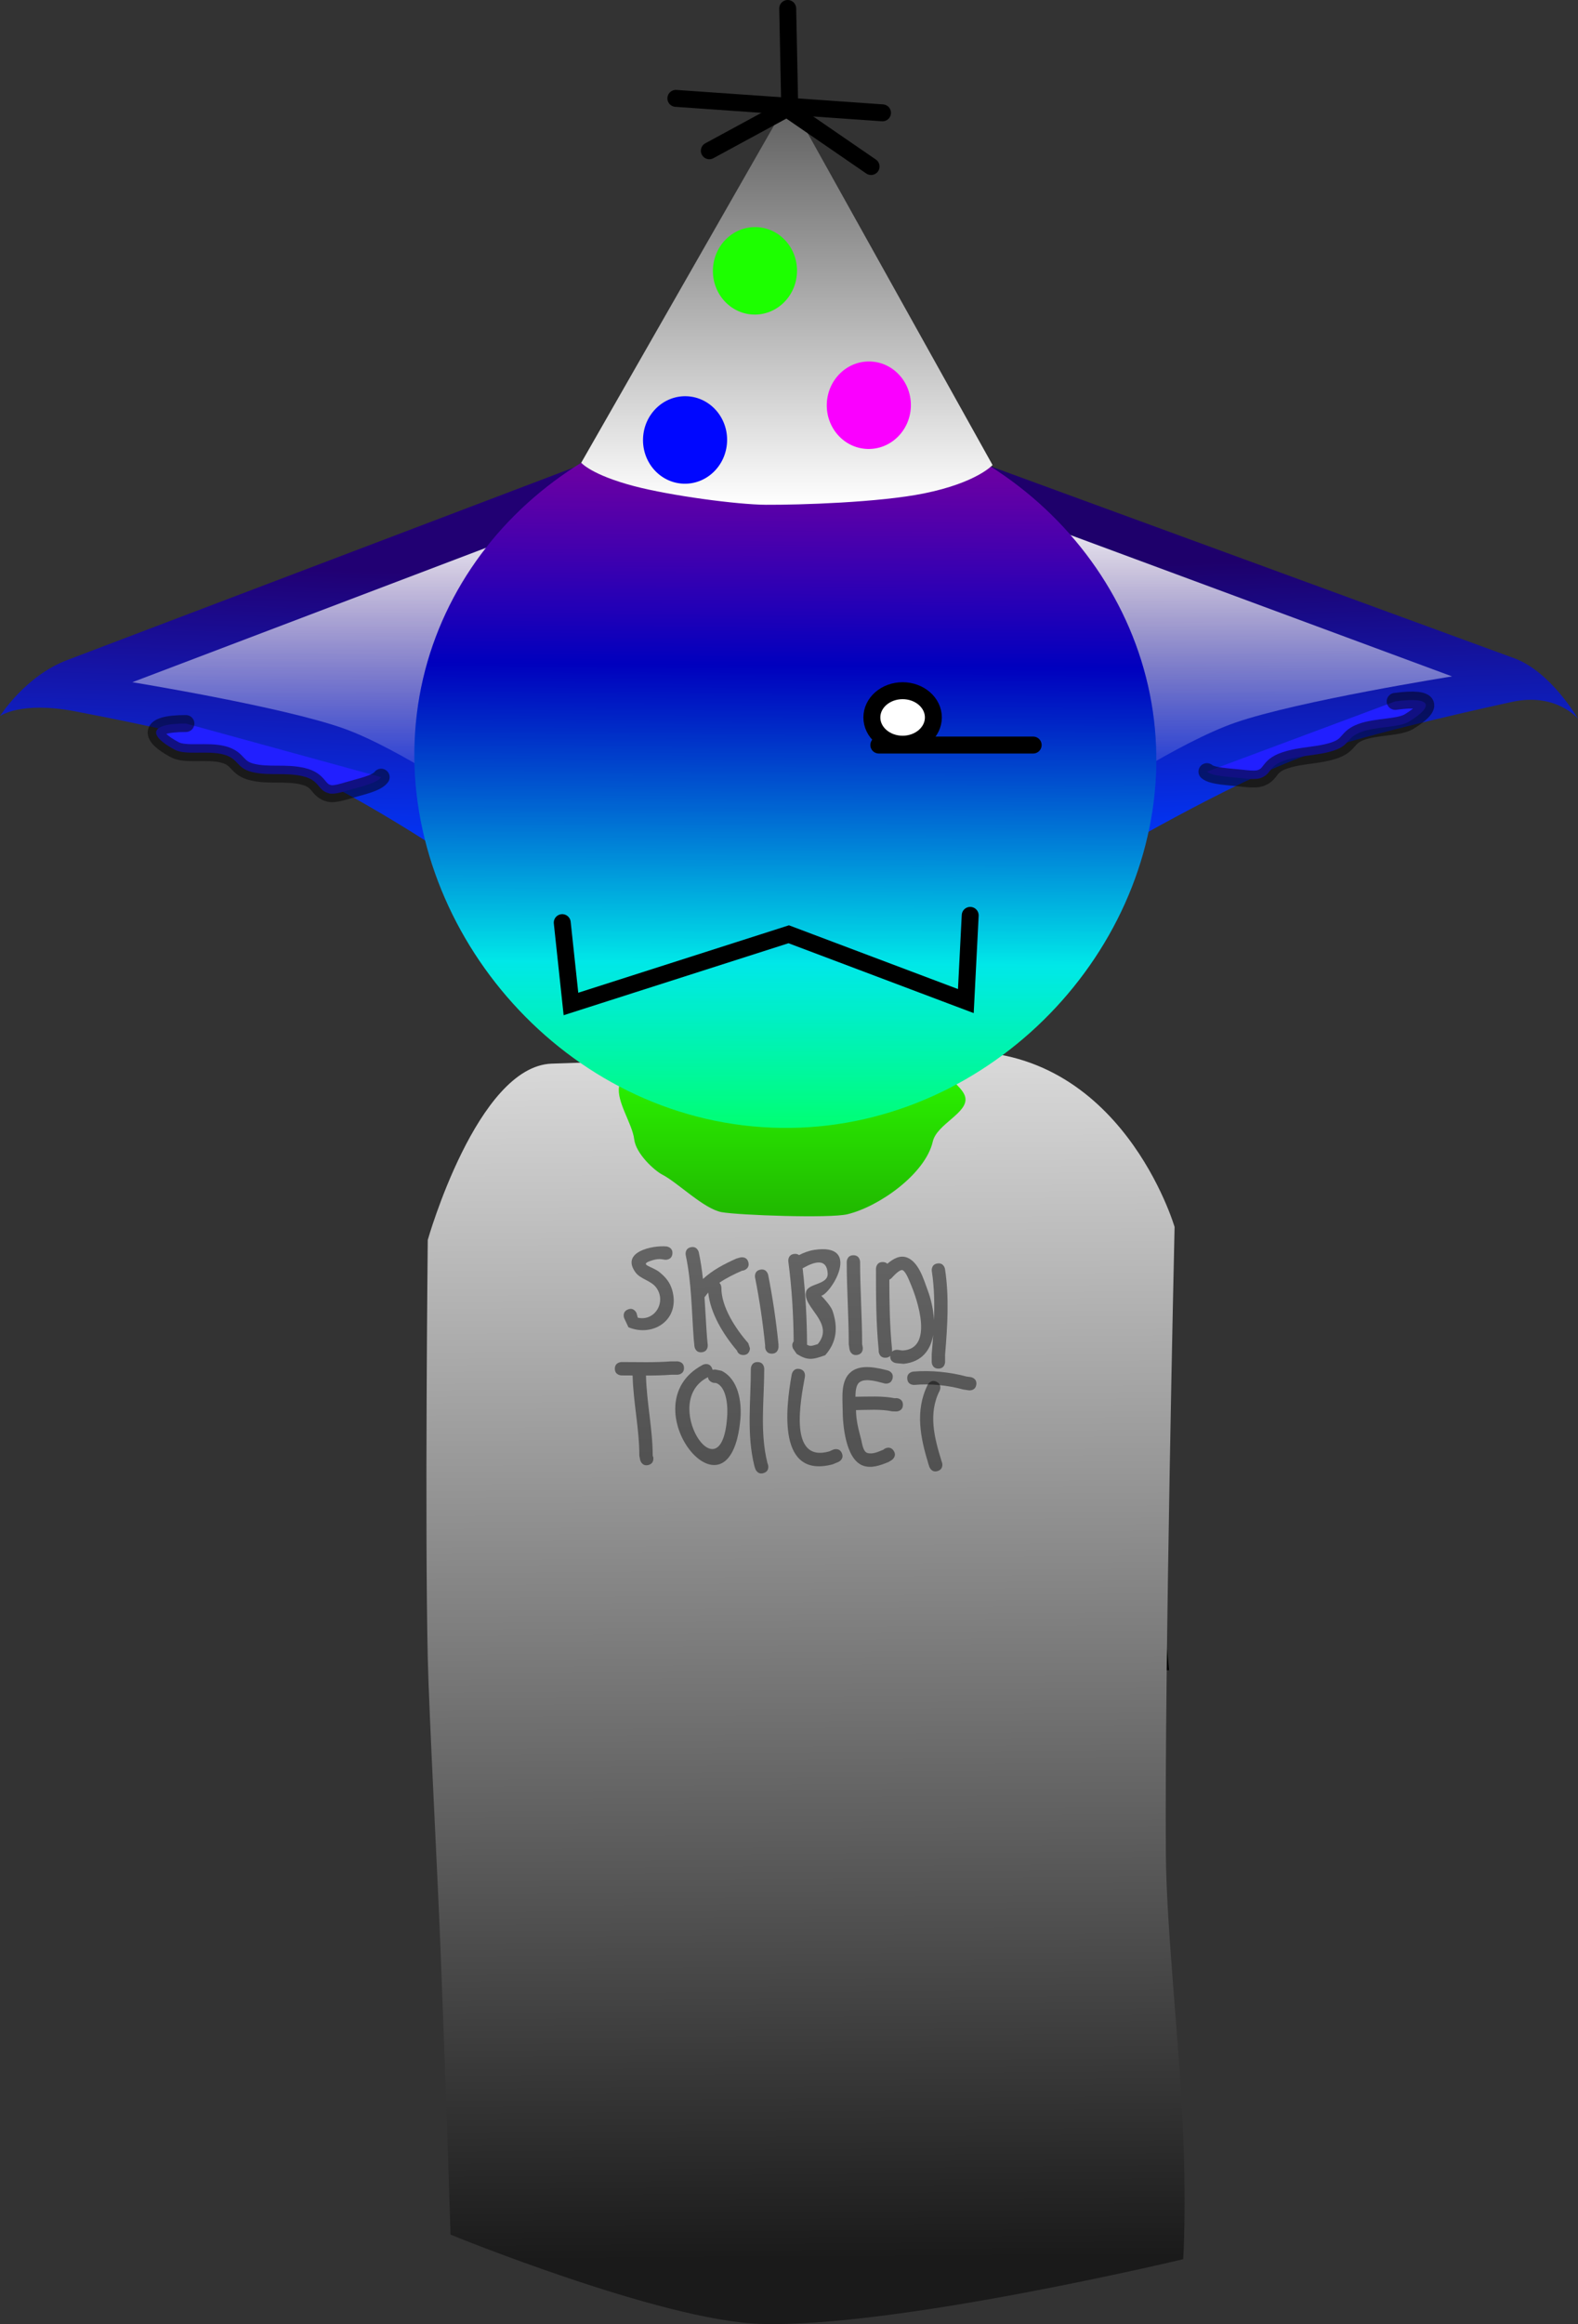 <svg version="1.1" xmlns="http://www.w3.org/2000/svg" xmlns:xlink="http://www.w3.org/1999/xlink" width="232.946" height="342.912" viewBox="0,0,232.946,342.912"><rect x="0" y="0" width="232.946" height="342.912" fill="#333333" stroke="none"/><defs><linearGradient x1="400.224" y1="91.221" x2="401.661" y2="134.338" gradientUnits="userSpaceOnUse" id="color-1"><stop offset="0" stop-color="#1e006b"/><stop offset="1" stop-color="#0038ff"/></linearGradient><linearGradient x1="238.145" y1="92.451" x2="236.708" y2="135.567" gradientUnits="userSpaceOnUse" id="color-2"><stop offset="0" stop-color="#210073"/><stop offset="1" stop-color="#0038ff"/></linearGradient><linearGradient x1="322.205" y1="162.606" x2="322.205" y2="255.332" gradientUnits="userSpaceOnUse" id="color-3"><stop offset="0" stop-color="#2dff00"/><stop offset="1" stop-color="#000000"/></linearGradient><linearGradient x1="321.754" y1="164.024" x2="322.926" y2="342.234" gradientUnits="userSpaceOnUse" id="color-4"><stop offset="0" stop-color="#dadada"/><stop offset="1" stop-color="#1a1a1a"/></linearGradient><linearGradient x1="257.007" y1="83.763" x2="257.007" y2="127.962" gradientUnits="userSpaceOnUse" id="color-5"><stop offset="0" stop-color="#ffffff"/><stop offset="1" stop-color="#ffffff" stop-opacity="0"/></linearGradient><linearGradient x1="383.051" y1="82.906" x2="383.051" y2="127.105" gradientUnits="userSpaceOnUse" id="color-6"><stop offset="0" stop-color="#ffffff"/><stop offset="1" stop-color="#ffffff" stop-opacity="0"/></linearGradient><linearGradient x1="235.581" y1="326.001" x2="237.562" y2="62.4" gradientUnits="userSpaceOnUse" id="color-7"><stop offset="0" stop-color="#ff0000"/><stop offset="0.333" stop-color="#ffff00"/><stop offset="0.5" stop-color="#00ff00"/><stop offset="0.666" stop-color="#00ffff"/><stop offset="0.833" stop-color="#0000ff"/><stop offset="1" stop-color="#ff00ff"/></linearGradient><linearGradient x1="319.458" y1="68.885" x2="319.458" y2="175.321" gradientUnits="userSpaceOnUse" id="color-8"><stop offset="0" stop-color="#000000" stop-opacity="0.396"/><stop offset="1" stop-color="#000000" stop-opacity="0"/></linearGradient><linearGradient x1="319.688" y1="23.574" x2="319.688" y2="83.377" gradientUnits="userSpaceOnUse" id="color-9"><stop offset="0" stop-color="#5b5b5b"/><stop offset="1" stop-color="#ffffff"/></linearGradient></defs><g transform="translate(-203.527,-8.897)"><g stroke-miterlimit="10"><path d="M338.01,73.399c0,0 73.572,26.949 89.039,32.614c5.45,1.996 9.425,8.942 9.425,8.942c0,0 -3.208,-3.929 -9.785,-2.488c-9.535,2.089 -22.723,5.183 -30.112,7.8c-11.369,4.026 -30.353,15.252 -30.353,15.252z" fill="url(#color-1)" stroke="#000000" stroke-width="0" stroke-linecap="butt"/><path d="M272.146,136.749c0,0 -17.532,-12.052 -28.786,-16.038c-6.864,-2.431 -19.092,-5.017 -28.773,-6.863c-8.039,-1.533 -11.06,0.706 -11.06,0.706c0,0 3.674,-5.896 9.941,-8.277c15.494,-5.886 80.703,-30.658 80.703,-30.658z" fill="url(#color-2)" stroke="#000000" stroke-width="0" stroke-linecap="butt"/><path d="M271.586,253.446l-0.671,-56.469c0,0 -0.149,-12.35 0.769,-13.271c2.815,-2.824 7.57,-16.74 15.6,-16.898c10.575,-0.209 37.274,-0.497 59.169,-0.929c23.747,-0.469 23.822,26.841 23.822,26.841l5.829,62.613z" fill="url(#color-3)" stroke="#000000" stroke-width="0" stroke-linecap="butt"/><path d="M270.031,338.608c0,0 -0.434,-15.281 -1.45,-41.569c-0.436,-11.284 -1.719,-35.297 -1.904,-43.389c-0.448,-19.587 -0.004,-61.805 -0.004,-61.805c0,0 7.276,-25.609 18.296,-26.013c3.156,-0.116 7.559,-0.244 12.771,-0.388c0.74,0.989 -2.465,1.864 -2.821,3.759c-0.414,2.202 1.959,5.514 2.231,7.796c0.256,2.152 3.022,4.634 4.14,5.206c2.286,1.17 6.148,5.071 8.774,5.542c2.523,0.453 15.968,0.933 18.572,0.305c4.697,-1.133 11.504,-5.97 12.591,-10.726c0.596,-2.608 5.35,-4.259 4.783,-6.58c-0.541,-2.22 -6.432,-5.134 -4.705,-6.585c1.075,-0.038 2.145,-0.076 3.207,-0.115c24.575,-0.901 32.409,25.884 32.409,25.884c0,0 -1.51,65.674 -1.284,92.786c0.087,10.389 1.869,26.84 2.424,38.149c0.672,13.688 0.129,21.368 0.129,21.368c0,0 -42.653,10.209 -62.47,9.544c-14.653,-0.491 -45.689,-13.17 -45.689,-13.17z" fill="url(#color-4)" stroke="#000000" stroke-width="0" stroke-linecap="butt"/><path d="M259.798,123.567c-0.69,0.942 -3.096,1.402 -5.011,1.976c-0.314,0.094 -1.86,0.604 -2.623,0.427c-1.829,-0.424 -1.336,-1.927 -3.925,-2.54c-2.595,-0.614 -5.05,-0.01 -7.531,-0.631c-2.359,-0.591 -1.882,-1.964 -4.206,-2.584c-2.331,-0.623 -5.58,0.153 -7.17,-0.695c-3.692,-1.967 -4.177,-3.878 1.641,-3.868" fill="#211fff" stroke-opacity="0.49" stroke="#000000" stroke-width="2.5" stroke-linecap="round"/><path d="M409.483,112.385c5.782,-0.781 5.509,0.862 2.054,2.977c-1.488,0.911 -4.802,0.702 -7.052,1.526c-2.242,0.821 -1.618,1.892 -3.898,2.693c-2.398,0.842 -4.905,0.669 -7.417,1.521c-2.507,0.85 -1.853,2.026 -3.624,2.619c-0.739,0.247 -2.332,0.031 -2.654,-0.005c-1.967,-0.219 -4.409,-0.281 -5.198,-0.967" fill="#211fff" stroke-opacity="0.49" stroke="#000000" stroke-width="2.5" stroke-linecap="round"/><path d="M275.032,127.962c0,0 -12.676,-8.714 -20.813,-11.596c-9.083,-3.217 -31.159,-6.81 -31.159,-6.81l67.897,-25.793z" fill="url(#color-5)" stroke-opacity="0.502" stroke="#000000" stroke-width="0" stroke-linecap="butt"/><path d="M348.22,82.906l69.662,25.793c0,0 -22.65,3.593 -31.969,6.81c-8.349,2.882 -21.354,11.596 -21.354,11.596z" fill="url(#color-6)" stroke-opacity="0.502" stroke="#000000" stroke-width="0" stroke-linecap="butt"/><path d="M374.109,124.328c-1.941,28.488 -27.928,52.929 -58.111,50.872c-30.183,-2.056 -53.131,-29.831 -51.19,-58.319c1.941,-28.488 27.982,-49.915 58.165,-47.859c30.183,2.056 53.077,26.818 51.136,55.306z" fill="url(#color-7)" stroke="#000000" stroke-width="0" stroke-linecap="butt"/><path d="M374.109,124.328c-1.941,28.488 -27.928,52.929 -58.111,50.872c-30.183,-2.056 -53.131,-29.831 -51.19,-58.319c1.941,-28.488 27.982,-49.915 58.165,-47.859c30.183,2.056 53.077,26.818 51.136,55.306z" fill="url(#color-8)" stroke="#000000" stroke-width="0" stroke-linecap="butt"/><g fill-opacity="0.467" fill="#000000" stroke="none" stroke-width="0.5" stroke-linecap="butt"><path d="M296.219,202.103c0.916,-0.367 1.283,0.55 1.283,0.55l0.172,0.661c2.516,0.591 4.272,-2.327 2.728,-4.435c-0.773,-1.056 -2.323,-1.236 -3.059,-2.241c-2.238,-3.059 2.536,-4.021 4.56,-3.834c0,0 0.982,0.098 0.884,1.08c-0.098,0.982 -1.08,0.884 -1.08,0.884c-0.291,-0.032 -0.581,-0.106 -0.873,-0.096c-0.321,0.011 -0.642,0.066 -0.949,0.158c-2.298,0.694 -0.15,0.833 1.032,1.799c0.882,0.721 1.519,1.488 1.839,2.614c1.239,4.358 -2.774,7 -6.456,5.489l-0.631,-1.346c0,0 -0.367,-0.916 0.55,-1.283z"/><path d="M313.247,208.824c-0.601,0 -0.836,-0.366 -0.928,-0.652c-1.968,-2.311 -3.947,-5.499 -4.238,-8.564c-0.161,0.184 -0.315,0.377 -0.46,0.58c0,0 -0.033,0.045 -0.093,0.106c0.14,2.019 0.223,4.044 0.379,6.052l0.099,0.992c0,0 0.098,0.982 -0.884,1.08c-0.982,0.098 -1.08,-0.884 -1.08,-0.884l-0.101,-1.015c-0.316,-4.134 -0.314,-8.357 -1.186,-12.427c0,0 -0.207,-0.965 0.758,-1.172c0.965,-0.207 1.172,0.758 1.172,0.758c0.278,1.299 0.47,2.611 0.612,3.931c1.414,-1.311 3.139,-2.215 4.948,-3.02l0.563,-0.156c0,0 0.957,-0.239 1.197,0.718c0.239,0.957 -0.718,1.197 -0.718,1.197l-0.24,0.045c-1.149,0.51 -2.302,1.061 -3.326,1.774c0.299,0.292 0.299,0.737 0.299,0.737c-0.026,2.839 2.14,6.099 3.971,8.183l0.244,0.75c0,0 0,0.987 -0.987,0.987z"/><path d="M317.463,208.624c-0.987,0 -0.987,-0.987 -0.987,-0.987l0.005,-0.203c-0.334,-3.338 -0.833,-6.76 -1.491,-10.042c0,0 -0.194,-0.968 0.774,-1.161c0.968,-0.194 1.161,0.774 1.161,0.774c0.667,3.346 1.18,6.832 1.52,10.233l0.005,0.399c0,0 0,0.987 -0.987,0.987z"/><path d="M324.244,207.216c2.621,-3.148 -2.397,-5.477 -1.711,-7.768c0.374,-1.247 3.267,-0.964 3.177,-2.659c-0.122,-2.312 -1.998,-1.722 -3.552,-0.836c0,0 -0.056,0.031 -0.147,0.063c0.437,3.726 0.637,7.558 0.653,11.295c0.511,0.286 0.767,0.154 1.579,-0.094zM323.735,193.312c7.093,-1.062 2.501,6.424 1.03,6.77c0.544,0.534 1.46,1.62 1.663,2.219c0.829,2.452 0.634,4.626 -1.091,6.559c-1.835,0.638 -2.543,0.834 -4.205,-0.201l-0.536,-0.781c0,0 -0.302,-0.604 0.093,-1.063c-0.03,-3.914 -0.275,-7.931 -0.791,-11.795c0,0 -0.13,-0.978 0.848,-1.109c0.333,-0.044 0.567,0.04 0.732,0.17c0.711,-0.362 1.472,-0.651 2.257,-0.769z"/><path d="M330.072,208.811c-0.973,0.162 -1.136,-0.811 -1.136,-0.811l-0.114,-0.764c0.002,-4.046 -0.301,-8.091 -0.301,-12.145c0,0 0,-0.987 0.987,-0.987c0.987,0 0.987,0.987 0.987,0.987c0,4.055 0.3,8.098 0.301,12.145l0.087,0.44c0,0 0.162,0.973 -0.811,1.136z"/><path d="M342.054,210.832c-0.987,0 -0.987,-0.987 -0.987,-0.987l0.001,-1.145c0.077,-0.934 0.153,-1.875 0.215,-2.82c-0.38,2.186 -1.631,3.958 -4.366,4.246l-1.094,-0.103c0,0 -0.978,-0.109 -0.872,-1.085c-0.146,0.162 -0.372,0.288 -0.725,0.288c-0.987,0 -0.987,-0.987 -0.987,-0.987l0.005,-0.103c-0.402,-4.03 -0.406,-7.99 -0.406,-12.043c0,0 0,-0.987 0.987,-0.987c0.327,0 0.545,0.108 0.692,0.253c0.828,-0.712 1.871,-1.343 2.952,-0.898c1.719,0.707 2.428,3.266 3.002,4.801c0.485,1.297 0.854,2.871 0.931,4.414c0.092,-2.424 0.046,-4.855 -0.322,-7.233c0,0 -0.15,-0.975 0.825,-1.126c0.975,-0.15 1.125,0.825 1.125,0.825c0.637,4.157 0.361,8.462 0.011,12.637l0.001,1.063c0,0 0,0.987 -0.987,0.987zM336.041,208.061l0.712,0.098c4.655,-0.236 2.224,-7.453 1.186,-9.862c-0.133,-0.308 -0.629,-1.682 -1.134,-1.977c-0.435,-0.254 -1.548,1.039 -1.68,1.174c0,0 -0.121,0.121 -0.312,0.212c0.006,3.429 0.052,6.806 0.396,10.234l0.005,0.299c0,0 0,0.039 -0.008,0.103c0.325,-0.337 0.836,-0.28 0.836,-0.28z"/><path d="M304.498,210.748c0,0.987 -0.987,0.987 -0.987,0.987l-0.828,-0.003c-1.262,0.096 -2.53,0.121 -3.797,0.122c0.099,3.991 0.99,7.88 0.995,11.842l0.071,0.162c0,0 0.239,0.957 -0.718,1.197c-0.957,0.239 -1.197,-0.718 -1.197,-0.718l-0.13,-0.641c0.006,-3.956 -0.896,-7.86 -0.995,-11.852c-0.544,-0.004 -1.088,-0.009 -1.632,-0.009c0,0 -0.987,0 -0.987,-0.987c0,-0.987 0.987,-0.987 0.987,-0.987c2.415,0 4.843,0.089 7.252,-0.097l0.979,-0.003c0,0 0.987,0 0.987,0.987z"/><path d="M308.044,212.092c-7.205,3.544 1.924,17.838 2.815,5.998c0.146,-1.485 -0.009,-4.558 -1.626,-5.135l-0.364,-0.029c0,0 -0.765,-0.127 -0.826,-0.834zM308.716,211.011c0.252,-0.07 0.478,-0.032 0.478,-0.032l0.841,0.172c2.481,1.221 3.009,4.534 2.791,7.11c-1.51,16.798 -16.727,-2.109 -5.54,-7.994c0,0 0.883,-0.441 1.324,0.441c0.054,0.108 0.088,0.209 0.106,0.303z"/><path d="M316.27,226.239c-0.936,0.312 -1.248,-0.624 -1.248,-0.624l-0.122,-0.374c-1.183,-4.734 -0.531,-9.558 -0.531,-14.392c0,0 0,-0.987 0.987,-0.987c0.987,0 0.987,0.987 0.987,0.987c0,4.659 -0.669,9.353 0.472,13.913l0.079,0.228c0,0 0.312,0.936 -0.624,1.248z"/><path d="M327.805,223.308c0.389,0.907 -0.518,1.296 -0.518,1.296l-0.832,0.346c-8.15,2.163 -6.976,-8.174 -6.049,-13.274c0,0 0.177,-0.971 1.148,-0.794c0.971,0.177 0.794,1.148 0.794,1.148c-0.64,3.518 -2.464,12.723 3.587,11.016l0.574,-0.256c0,0 0.907,-0.389 1.296,0.518z"/><path d="M336.818,216.168c0,0.987 -0.987,0.987 -0.987,0.987l-0.595,-0.019c-1.728,-0.355 -3.571,-0.206 -5.344,-0.184c0.008,1.561 0.379,2.867 0.771,4.387c0.123,0.475 0.252,1.738 0.905,1.938c0.793,0.243 1.693,-0.214 2.391,-0.497l0.12,-0.106c0,0 0.821,-0.547 1.369,0.274c0.547,0.821 -0.274,1.369 -0.274,1.369l-0.482,0.296c-1.183,0.468 -2.537,1.015 -3.832,0.507c-2.52,-0.99 -2.936,-6.035 -2.941,-8.248c-0.004,-1.775 -0.346,-4.334 1.281,-5.594c1.471,-1.139 3.763,-0.578 5.366,-0.181c0,0 0.957,0.239 0.718,1.197c-0.239,0.957 -1.197,0.718 -1.197,0.718c-0.899,-0.227 -2.783,-0.836 -3.668,-0.181c-0.498,0.369 -0.609,1.264 -0.607,2.15c1.936,-0.014 3.914,-0.15 5.812,0.221l0.208,-0.019c0,0 0.987,0 0.987,0.987z"/><path d="M341.965,225.937c-0.936,0.312 -1.248,-0.624 -1.248,-0.624l-0.107,-0.323c-1.205,-3.923 -2.047,-7.906 -0.14,-11.773c0,0 0.441,-0.883 1.324,-0.441c0.883,0.441 0.441,1.324 0.441,1.324c-1.704,3.349 -0.782,6.923 0.261,10.309l0.093,0.279c0,0 0.312,0.936 -0.624,1.248z"/><path d="M347.649,213.196c-0.14,0.977 -1.117,0.837 -1.117,0.837l-0.823,-0.125c-2.219,-0.614 -4.881,-0.889 -7.179,-0.672c0,0 -0.983,0.089 -1.072,-0.894c-0.089,-0.983 0.894,-1.072 0.894,-1.072c2.544,-0.224 5.415,0.071 7.877,0.733l0.583,0.076c0,0 0.977,0.14 0.837,1.117z"/></g><path d="M289.326,77.175l30.656,-53.601l30.067,53.937c0,0 -2.313,2.602 -10.116,4.185c-6.61,1.341 -18.381,1.707 -23.329,1.679c-4.238,-0.023 -14.114,-1.342 -19.487,-2.757c-6.286,-1.655 -7.791,-3.443 -7.791,-3.443z" fill="url(#color-9)" stroke="#000000" stroke-width="0" stroke-linecap="butt"/><path d="M321.178,49.105c-0.143,3.563 -3.035,6.34 -6.461,6.203c-3.426,-0.137 -6.087,-3.137 -5.945,-6.699c0.143,-3.563 3.035,-6.34 6.461,-6.203c3.426,0.137 6.087,3.137 5.945,6.699z" fill="#1dff00" stroke="#000000" stroke-width="0" stroke-linecap="butt"/><path d="M337.987,68.934c-0.143,3.563 -3.035,6.34 -6.461,6.203c-3.426,-0.137 -6.087,-3.137 -5.945,-6.699c0.143,-3.563 3.035,-6.34 6.461,-6.203c3.426,0.137 6.087,3.137 5.945,6.699z" fill="#fa00ff" stroke="#000000" stroke-width="0" stroke-linecap="butt"/><path d="M310.859,74.061c-0.143,3.563 -3.035,6.34 -6.461,6.203c-3.426,-0.137 -6.087,-3.137 -5.945,-6.699c0.143,-3.563 3.035,-6.34 6.461,-6.203c3.426,0.137 6.087,3.137 5.945,6.699z" fill="#0007ff" stroke="#000000" stroke-width="0" stroke-linecap="butt"/><path d="M333.802,25.545l-30.503,-2.134" fill="none" stroke="#000000" stroke-width="2.5" stroke-linecap="round"/><path d="M332.115,33.467l-11.997,-8.242l-0.309,-15.078" fill="none" stroke="#000000" stroke-width="2.5" stroke-linecap="round"/><path d="M319.207,25.189l-10.967,5.952" fill="none" stroke="#000000" stroke-width="2.5" stroke-linecap="round"/><path d="M341.312,114.754c0,2.18 -2.033,3.948 -4.54,3.948c-2.507,0 -4.54,-1.768 -4.54,-3.948c0,-2.18 2.033,-3.948 4.54,-3.948c2.507,0 4.54,1.768 4.54,3.948z" fill="#ffffff" stroke="#000000" stroke-width="2.5" stroke-linecap="butt"/><path d="M333.259,118.825h22.785" fill="none" stroke="#000000" stroke-width="2.5" stroke-linecap="round"/><path d="M286.526,145.028l1.286,12.002l32.147,-10.287l26.147,9.859l0.643,-12.645" fill="none" stroke="#000000" stroke-width="2.5" stroke-linecap="round"/></g></g></svg>